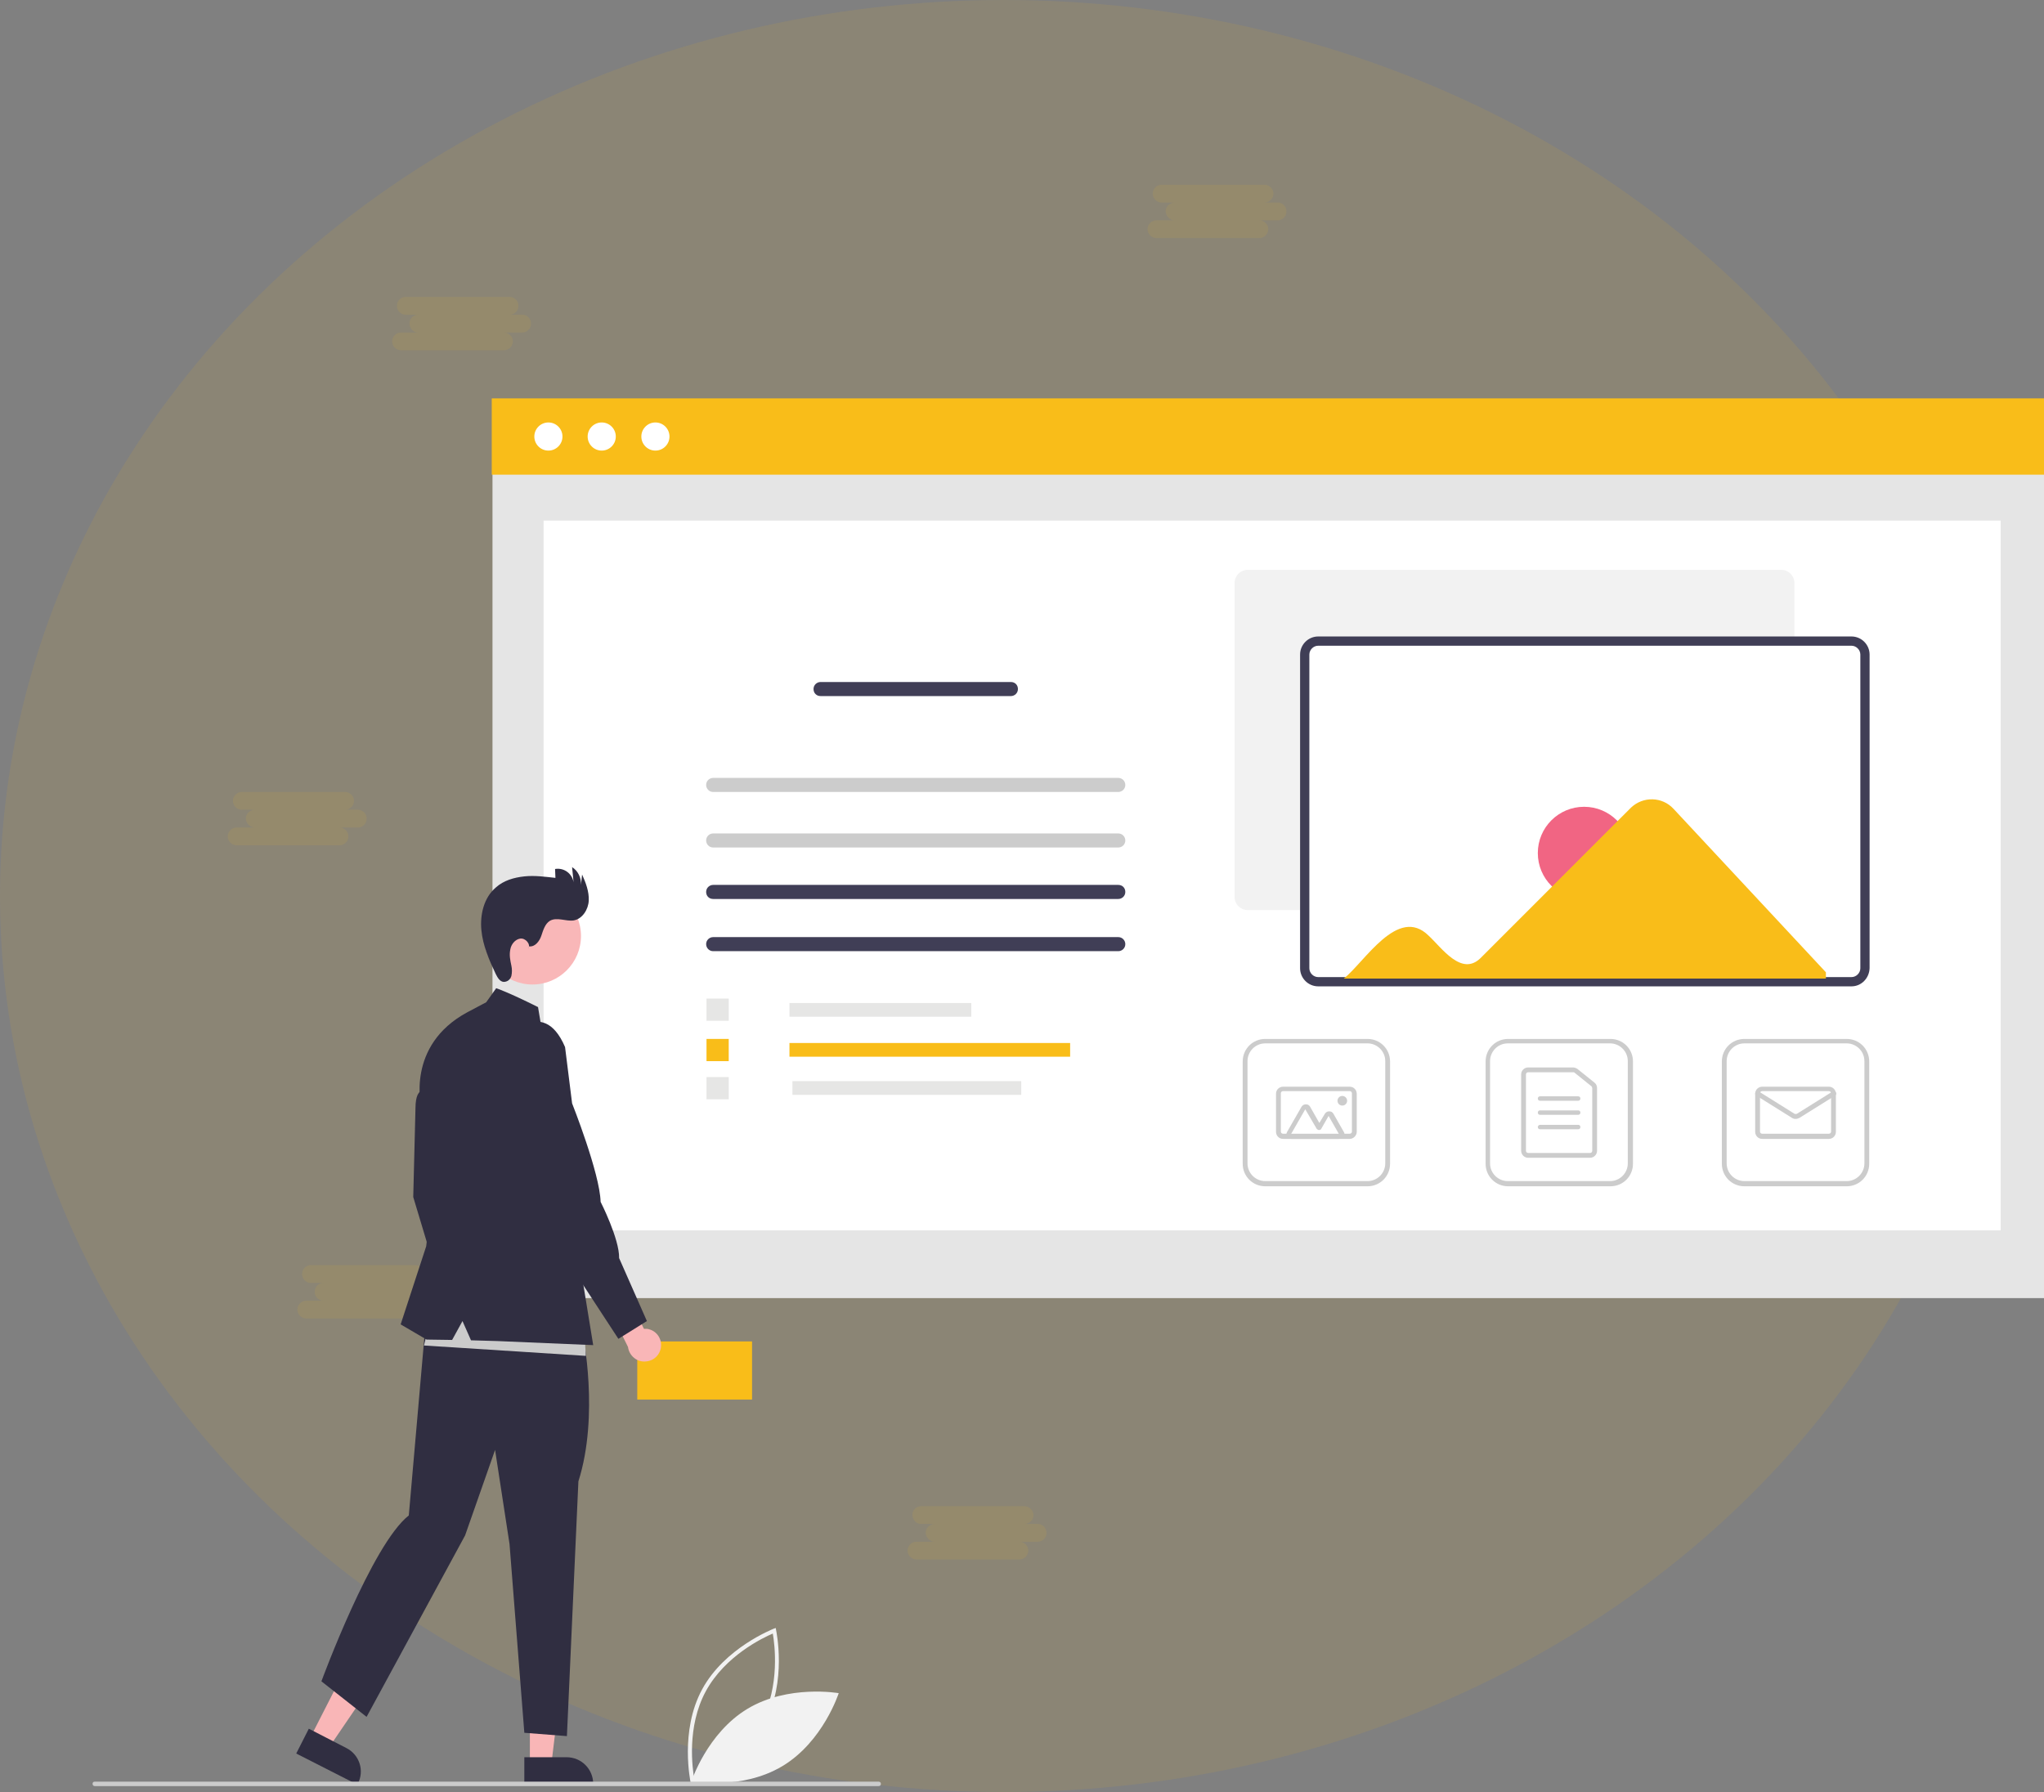 <?xml version="1.0" encoding="utf-8"?>
<!-- Generator: Adobe Illustrator 23.0.1, SVG Export Plug-In . SVG Version: 6.00 Build 0)  -->
<svg version="1.1" id="base" xmlns="http://www.w3.org/2000/svg" xmlns:xlink="http://www.w3.org/1999/xlink" x="0px"
	y="0px" viewBox="0 0 552 484" style="enable-background:new 0 0 552 484;" xml:space="preserve">
	<rect x="0" y="0" width="552" height="484" fill="#808080" stroke="none"/>
	<style type="text/css">
		.st0 {
			opacity: 0.1;
			fill: #F9BD19;
			enable-background: new;
		}

		.st1 {
			fill: #E5E5E5;
		}

		.st2 {
			fill: #FFFFFF;
		}

		.st3 {
			fill: #F9BD19;
		}

		.st4 {
			fill: #403E56;
		}

		.st5 {
			fill: #CCCCCC;
		}

		.st6 {
			fill: #F2F2F2;
		}

		.st7 {
			fill: #F16583;
		}

		.st8 {
			fill: #E6E6E5;
		}

		.st9 {
			fill: #F9B6B7;
		}

		.st10 {
			fill: #302E41;
		}

		.st11 {
			fill: #F9B7B8;
		}

		.st12 {
			fill: #CBCBCB;
		}

		#sc-text-3 {
			transform-origin: left;
			transform-box: fill-box;
			animation: text-1 4s infinite ease;
		}

		#sc-text-4 {
			transform-origin: left;
			transform-box: fill-box;
			animation: text-1 5s infinite ease;
		}

		@keyframes text-1 {
			0% {
				transform: scaleX(1);
			}

			50% {
				transform: scaleX(0.75);
			}

			100% {
				transform: scaleX(1);
			}
		}

		#sc-bullet-text-1 {
			transform-origin: left;
			transform-box: fill-box;
			animation: bullet-point 4s infinite ease;
		}

		#sc-bullet-text-2 {
			transform-origin: left;
			transform-box: fill-box;
			animation: bullet-point 3s infinite ease;
		}

		#sc-bullet-text-3 {
			transform-origin: left;
			transform-box: fill-box;
			animation: bullet-point 5s infinite ease;
		}



		@keyframes bullet-point {
			0% {
				transform: scaleX(1);
			}

			50% {
				transform: scaleX(0.75);
			}

			100% {
				transform: scaleX(1);
			}
		}

		#sc-pic-sun {
			animation: sun-motion 10s infinite linear;
		}

		@keyframes sun-motion {
			0% {
				transform: translate(-40px, -30px);
			}

			80% {
				transform: translate(10px, 10px);
			}

			100% {
				transform: translate(10px, 10px);
			}
		}

		#sc-pic-icon {
			transform-origin: center;
			transform-box: fill-box;
			/* transform: rotate(10deg); */
			animation: pic-icon-motion 10s infinite ease;
		}

		@keyframes pic-icon-motion {
			0% {
				transform: scale(1);
			}

			25% {
				transform: scale(1.1);
			}

			50% {
				transform: scale(1);
			}

			100% {
				transform: scale(1);
			}
		}

		#sc-docs-icon {
			transform-origin: center;
			transform-box: fill-box;
			/* transform: rotate(10deg); */
			animation: docs-icon-motion 10s infinite ease;
		}

		@keyframes docs-icon-motion {
			0% {
				transform: scale(1);
			}

			25% {
				transform: scale(1);
			}

			50% {
				transform: scale(1.1);
			}

			75% {
				transform: scale(1);
			}

			100% {
				transform: scale(1);
			}
		}

		#sc-mailbox-icon {
			transform-origin: center;
			transform-box: fill-box;
			/* transform: rotate(10deg); */
			animation: mailbox-icon-motion 10s infinite ease;
		}

		@keyframes mailbox-icon-motion {
			0% {
				transform: scale(1);
			}

			50% {
				transform: scale(1);
			}

			75% {
				transform: scale(1.1);
			}

			100% {
				transform: scale(1);
			}
		}

		#g-hair {
			transform-origin: center;
			transform-box: fill-box;
			animation: head-motion 5s infinite ease;
		}

		@keyframes head-motion {
			0% {
				transform: rotate(-10deg);
			}

			50% {
				transform: rotate(5deg);
			}

			100% {
				transform: rotate(-10deg);
			}
		}

		#g-right-hand {
			transform-origin: left;
			transform-box: fill-box;
			animation: right-hand-motion 5s infinite ease;
		}

		@keyframes right-hand-motion {
			0% {
				transform: rotate(0deg);
			}

			50% {
				transform: rotate(-5deg);
			}

			100% {
				transform: rotate(0deg);
			}
		}

		#g-right-handpalm {
			transform-origin: center;
			transform-box: fill-box;
			animation: right-handpalm-motion 5s infinite ease;
		}

		@keyframes right-handpalm-motion {
			0% {
				transform: translate(0);
			}

			50% {
				transform: translate(3px, -4px);
			}

			100% {
				transform: translate(0);
			}
		}

		#g-box {
			transform-origin: center;
			transform-box: fill-box;
			animation: box-motion 5s infinite ease;
		}

		@keyframes box-motion {
			0% {
				transform: rotate(0) translate(0);
			}

			50% {
				transform: rotate(-10deg) translate(3px, -4px);
			}

			100% {
				transform: rotate(0) translate(0);
			}
		}

		#deco-1,
		#deco-2,
		#deco-3,
		#deco-4,
		#deco-5 {
			transform-origin: center;
			transform-box: fill-box;
			animation: deco-motion 15s infinite ease;
		}

		@keyframes deco-motion {
			0% {
				transform: translateX(0);
			}

			50% {
				transform: translateX(30px);
			}

			100% {
				transform: translateX(0);
			}
		}
	</style>
	<g id="background">
		<ellipse id="circle" class="st0" cx="271.1" cy="242" rx="271.1" ry="242" />
		<path id="deco-5" class="st0" d="M344.9,54.7h-3.4c1.3,0,2.4-1.1,2.4-2.4c0-1.3-1.1-2.4-2.4-2.4h-27.8c-1.3,0-2.4,1.1-2.4,2.4
		c0,1.3,1.1,2.4,2.4,2.4l0,0h3.4c-1.3,0.1-2.4,1.2-2.3,2.5c0.1,1.2,1.1,2.2,2.3,2.3h-4.8c-1.3,0-2.4,1.1-2.4,2.4
		c0,1.3,1.1,2.4,2.4,2.4h27.8c1.3,0,2.4-1.1,2.4-2.4c0-1.3-1.1-2.4-2.4-2.4h4.8c1.3,0.1,2.5-1,2.5-2.3c0.1-1.3-1-2.5-2.3-2.5
		C345.1,54.7,345,54.7,344.9,54.7z" />
		<path id="deco-4" class="st0" d="M140.9,85h-3.4c1.3,0.1,2.5-1,2.5-2.3c0.1-1.3-1-2.5-2.3-2.5c-0.1,0-0.2,0-0.2,0h-27.8
		c-1.3-0.1-2.5,1-2.5,2.3c-0.1,1.3,1,2.5,2.3,2.5c0.1,0,0.2,0,0.2,0h3.4c-1.3-0.1-2.5,1-2.5,2.3c-0.1,1.3,1,2.5,2.3,2.5
		c0.1,0,0.2,0,0.2,0h-4.8c-1.3,0-2.4,1.1-2.4,2.4c0,1.3,1.1,2.4,2.4,2.4h27.8c1.3,0,2.4-1.1,2.4-2.4c0-1.3-1.1-2.4-2.4-2.4h4.8
		c1.3,0.1,2.5-1,2.5-2.3c0.1-1.3-1-2.5-2.3-2.5C141.1,85,141,85,140.9,85L140.9,85z" />
		<path id="deco-3" class="st0" d="M280.2,411.6h-3.4c1.3-0.1,2.4-1.2,2.3-2.5c-0.1-1.2-1.1-2.2-2.3-2.3h-27.9
		c-1.3-0.1-2.5,1-2.5,2.3s1,2.5,2.3,2.5c0.1,0,0.2,0,0.2,0h3.4c-1.3,0.1-2.4,1.2-2.3,2.5c0.1,1.2,1.1,2.2,2.3,2.3h-4.8
		c-1.3,0-2.4,1.1-2.4,2.4c0,1.3,1.1,2.4,2.4,2.4c0,0,0,0,0,0h27.8c1.3,0,2.4-1.1,2.4-2.4c0-1.3-1.1-2.4-2.4-2.4h4.8
		c1.3,0.1,2.5-1,2.5-2.3c0.1-1.3-1-2.5-2.3-2.5C280.4,411.6,280.3,411.6,280.2,411.6z" />
		<path id="deco-2" class="st0" d="M96.6,218.7h-3.4c1.3,0,2.4-1.1,2.4-2.4s-1.1-2.4-2.4-2.4H65.3c-1.3,0-2.4,1.1-2.4,2.4
		s1.1,2.4,2.4,2.4l0,0h3.4c-1.3,0.1-2.4,1.2-2.3,2.5c0.1,1.2,1.1,2.2,2.3,2.3h-4.8c-1.3,0-2.4,1.1-2.4,2.4c0,1.3,1.1,2.4,2.4,2.4
		h27.8c1.3,0,2.4-1.1,2.4-2.4c0-1.3-1.1-2.4-2.4-2.4h4.8c1.3,0.1,2.5-1,2.5-2.3c0.1-1.3-1-2.5-2.3-2.5
		C96.7,218.7,96.6,218.7,96.6,218.7z" />
		<path id="deco-1" class="st0" d="M115.4,346.5h-3.4c1.3,0.1,2.5-1,2.5-2.3c0.1-1.3-1-2.5-2.3-2.5c-0.1,0-0.2,0-0.2,0H84.1
		c-1.3-0.1-2.5,1-2.5,2.3c-0.1,1.3,1,2.5,2.3,2.5c0.1,0,0.2,0,0.2,0h3.4c-1.3-0.1-2.5,1-2.5,2.3c-0.1,1.3,1,2.5,2.3,2.5
		c0.1,0,0.2,0,0.2,0h-4.8c-1.3,0-2.4,1.1-2.4,2.4c0,1.3,1.1,2.4,2.4,2.4h27.8c1.3,0,2.4-1.1,2.4-2.4c0-1.3-1.1-2.4-2.4-2.4h4.8
		c1.3,0.1,2.5-1,2.5-2.3c0.1-1.3-1-2.5-2.3-2.5C115.5,346.5,115.4,346.5,115.4,346.5L115.4,346.5z" />
	</g>
	<g id="screen">
		<rect id="sc-body" x="133" y="120.9" class="st1" width="419.1" height="229.7" />
		<rect id="sc-content" x="146.8" y="140.6" class="st2" width="393.5" height="191.7" />
		<rect id="sc-header" x="132.8" y="107.6" class="st3" width="419.3" height="20.6" />
		<circle id="sc-btn-1" class="st2" cx="148.1" cy="117.9" r="3.8" />
		<circle id="sc-btn-2" class="st2" cx="162.5" cy="117.9" r="3.8" />
		<circle id="sc-btn-3" class="st2" cx="177" cy="117.9" r="3.8" />
		<path id="sc-title" class="st4" d="M221.6,184.2c-1,0-1.9,0.8-1.9,1.9s0.8,1.9,1.9,1.9l0,0H273c1,0,1.9-0.8,1.9-1.9
		s-0.8-1.9-1.9-1.9H221.6z" />
		<path id="sc-text-1" class="st5" d="M192.6,210.1c-1,0-1.9,0.8-1.9,1.9c0,1,0.8,1.9,1.9,1.9H302c1,0,1.9-0.8,1.9-1.9
		c0-1-0.8-1.9-1.9-1.9H192.6z" />
		<path id="sc-text-2" class="st5" d="M192.6,225.1c-1,0-1.9,0.8-1.9,1.9c0,1,0.8,1.9,1.9,1.9H302c1,0,1.9-0.8,1.9-1.9
		c0-1-0.8-1.9-1.9-1.9H192.6z" />
		<path id="sc-text-3" class="st4" d="M192.6,239c-1,0-1.9,0.8-1.9,1.9s0.8,1.9,1.9,1.9H302c1,0,1.9-0.8,1.9-1.9s-0.8-1.9-1.9-1.9
		H192.6z" />
		<path id="sc-text-4" class="st4" d="M192.6,253.1c-1,0-1.9,0.8-1.9,1.9c0,1,0.8,1.9,1.9,1.9H302c1,0,1.9-0.8,1.9-1.9
		c0-1-0.8-1.9-1.9-1.9H192.6z" />
		<path id="sc-pic-shadow" class="st6" d="M481,245.8H337c-2,0-3.6-1.6-3.6-3.6v-84.7c0-2,1.6-3.6,3.6-3.6h144c2,0,3.6,1.6,3.6,3.6
		v84.7C484.7,244.2,483,245.8,481,245.8z" />
		<path id="sc-pic-bg" class="st2" d="M500,265.2H356c-2,0-3.6-1.6-3.6-3.6v-84.7c0-2,1.6-3.6,3.6-3.6h144c2,0,3.6,1.6,3.6,3.6v84.7
		C503.6,263.5,502,265.2,500,265.2z" />
		<path id="sc-pic-border" class="st4" d="M500,266.4H356c-2.7,0-4.9-2.2-4.9-4.9v-84.7c0-2.7,2.2-4.9,4.9-4.9h144
		c2.7,0,4.9,2.2,4.9,4.9v84.7C504.8,264.2,502.7,266.4,500,266.4z M356,174.4c-1.3,0-2.4,1.1-2.4,2.4v84.7c0,1.3,1.1,2.4,2.4,2.4
		h144c1.3,0,2.4-1.1,2.4-2.4v-84.7c0-1.3-1.1-2.4-2.4-2.4L356,174.4z" />
		<circle id="sc-pic-sun" class="st7" cx="427.8" cy="230.4" r="12.5" />
		<path id="sc-pic-mountain" class="st3" d="M451.9,218.4c-3-3.2-8.1-3.4-11.4-0.3c0,0-0.1,0.1-0.1,0.1l-40.5,40.5
		c-5.2,5.2-10.6-2.8-14.1-6c-8.3-8.2-17.3,7.2-22.9,11.6h130.2v-1.7L451.9,218.4z" />
		<g id="sc-pic-icon">
			<path class="st5" d="M369.3,320.4h-27.6c-3.4,0-6.1-2.7-6.1-6.1v-27.6c0-3.4,2.7-6.1,6.1-6.1h27.6c3.4,0,6.1,2.7,6.1,6.1v27.6
			C375.4,317.7,372.7,320.4,369.3,320.4z M341.7,281.8c-2.7,0-4.8,2.2-4.8,4.8v27.6c0,2.7,2.2,4.8,4.8,4.8h27.6
			c2.7,0,4.8-2.2,4.8-4.8v-27.6c0-2.7-2.2-4.8-4.8-4.8H341.7z" />
			<path class="st5" d="M364.5,307.6h-18c-1.1,0-1.9-0.9-1.9-1.9v-10.3c0-1.1,0.9-1.9,1.9-1.9h18c1.1,0,1.9,0.9,1.9,1.9v10.3
			C366.4,306.7,365.5,307.6,364.5,307.6z M346.5,294.7c-0.4,0-0.6,0.3-0.6,0.6v10.3c0,0.4,0.3,0.6,0.6,0.6h18c0.4,0,0.6-0.3,0.6-0.6
			v-10.3c0-0.4-0.3-0.6-0.6-0.6H346.5z" />
			<path class="st5" d="M361.6,307.6h-12.9c-0.7,0-1.3-0.6-1.3-1.3c0-0.2,0.1-0.4,0.2-0.6l3.9-6.8c0.4-0.6,1.1-0.8,1.8-0.5
			c0.2,0.1,0.4,0.3,0.5,0.5l2.5,4.4l1.5-2.5c0.4-0.6,1.1-0.8,1.8-0.5c0.2,0.1,0.4,0.3,0.5,0.5l2.8,4.9c0.4,0.6,0.1,1.4-0.5,1.8
			C362.1,307.5,361.9,307.6,361.6,307.6L361.6,307.6z M361.6,306.3L361.6,306.3l-2.8-4.9l-2,3.5c-0.1,0.2-0.3,0.3-0.6,0.3l0,0
			c-0.2,0-0.4-0.1-0.6-0.3l-3.1-5.3l-3.9,6.8H361.6z" />
			<circle class="st5" cx="362.5" cy="297.3" r="1.3" />
		</g>
		<g id="sc-docs-icon">
			<path class="st5" d="M434.9,320.4h-27.6c-3.4,0-6.1-2.7-6.1-6.1v-27.6c0-3.4,2.7-6.1,6.1-6.1h27.6c3.4,0,6.1,2.7,6.1,6.1v27.6
			C441,317.7,438.3,320.4,434.9,320.4z M407.2,281.8c-2.7,0-4.8,2.2-4.8,4.8v27.6c0,2.7,2.2,4.8,4.8,4.8h27.6c2.7,0,4.8-2.2,4.8-4.8
			v-27.6c0-2.7-2.2-4.8-4.8-4.8H407.2z" />
			<path class="st5"
				d="M429.4,312.7h-16.7c-1.1,0-1.9-0.9-1.9-1.9v-20.6c0-1.1,0.9-1.9,1.9-1.9h12.1c0.4,0,0.9,0.2,1.2,0.4l4.6,3.7
			c0.5,0.4,0.7,0.9,0.7,1.5v16.9C431.3,311.8,430.5,312.7,429.4,312.7z M412.7,289.6c-0.4,0-0.6,0.3-0.6,0.6v20.6
			c0,0.4,0.3,0.6,0.6,0.6h16.7c0.4,0,0.6-0.3,0.6-0.6v-16.9c0-0.2-0.1-0.4-0.2-0.5l-4.6-3.7c-0.1-0.1-0.3-0.1-0.4-0.1H412.7z" />
			<path class="st5" d="M426.2,297.3h-10.3c-0.4,0-0.6-0.3-0.6-0.6c0-0.4,0.3-0.6,0.6-0.6h10.3c0.4,0,0.6,0.3,0.6,0.6
			C426.8,297,426.6,297.3,426.2,297.3z" />
			<path class="st5" d="M426.2,301.1h-10.3c-0.4,0-0.6-0.3-0.6-0.6c0-0.4,0.3-0.6,0.6-0.6h10.3c0.4,0,0.6,0.3,0.6,0.6
			C426.8,300.8,426.6,301.1,426.2,301.1z" />
			<path class="st5"
				d="M426.2,305h-10.3c-0.4,0-0.6-0.3-0.6-0.6s0.3-0.6,0.6-0.6h10.3c0.4,0,0.6,0.3,0.6,0.6S426.6,305,426.2,305z" />
		</g>
		<g id="sc-mailbox-icon">
			<path class="st5"
				d="M484.9,302.2c-0.4,0-0.7-0.1-1-0.3l-9.6-6c-0.3-0.2-0.4-0.6-0.2-0.9c0.2-0.3,0.6-0.4,0.9-0.2l9.6,6
			c0.2,0.1,0.5,0.1,0.7,0l9.6-6c0.3-0.2,0.7-0.1,0.9,0.2c0.2,0.3,0.1,0.7-0.2,0.9l-9.6,6C485.6,302.1,485.3,302.2,484.9,302.2z" />
			<path class="st5" d="M498.7,320.4h-27.6c-3.4,0-6.1-2.7-6.1-6.1v-27.6c0-3.4,2.7-6.1,6.1-6.1h27.6c3.4,0,6.1,2.7,6.1,6.1v27.6
			C504.8,317.7,502.1,320.4,498.7,320.4z M471.1,281.8c-2.7,0-4.8,2.2-4.8,4.8v27.6c0,2.7,2.2,4.8,4.8,4.8h27.6
			c2.7,0,4.8-2.2,4.8-4.8v-27.6c0-2.7-2.2-4.8-4.8-4.8H471.1z" />
			<path class="st5" d="M493.9,307.6h-18c-1.1,0-1.9-0.9-1.9-1.9v-10.3c0-1.1,0.9-1.9,1.9-1.9h18c1.1,0,1.9,0.9,1.9,1.9v10.3
			C495.8,306.7,495,307.6,493.9,307.6z M475.9,294.7c-0.4,0-0.6,0.3-0.6,0.6v10.3c0,0.4,0.3,0.6,0.6,0.6h18c0.4,0,0.6-0.3,0.6-0.6
			v-10.3c0-0.4-0.3-0.6-0.6-0.6H475.9z" />
		</g>
		<rect id="sc-bullet-text-1" x="213.2" y="270.9" class="st8" width="49.1" height="3.7" />
		<rect id="sc-bullet-text-2" x="213.2" y="281.7" class="st3" width="75.8" height="3.7" />
		<rect id="sc-bullet-text-3" x="214" y="292" class="st8" width="61.8" height="3.7" />
		<rect id="sc-bullet-1" x="190.8" y="269.7" class="st8" width="6" height="6" />
		<rect id="sc-bullet-2" x="190.8" y="280.6" class="st3" width="6" height="6" />
		<rect id="sc-bullet-3" x="190.8" y="290.9" class="st8" width="6" height="6" />
	</g>
	<g id="guy">
		<path id="g-leave-2" class="st6" d="M186.5,481.4c0-0.1-3-13.8,3.1-25.1c6.1-11.3,19.2-16.3,19.3-16.4l0.6-0.2l0.1,0.6
		c0,0.1,3,13.8-3.1,25.1c-6.1,11.3-19.2,16.3-19.3,16.4l-0.6,0.2L186.5,481.4z M208.7,441.2c-2.6,1.1-12.9,6-18.1,15.6
		c-5.2,9.6-3.6,20.9-3.1,23.7c2.6-1.1,12.9-6,18.1-15.6C210.7,455.3,209.2,444,208.7,441.2L208.7,441.2z" />
		<path id="g-leave-1" class="st6" d="M201.9,461.5c-11,6.6-15.2,19.7-15.2,19.7s13.6,2.4,24.6-4.2c11-6.6,15.2-19.7,15.2-19.7
		S212.9,454.9,201.9,461.5z" />
		<path id="g-box" class="st3" d="M172.1,378h31v-15.7h-31V378z" />
		<path id="g-right-handpalm" class="st9" d="M178.5,363.8c0.3-2.4-1.4-4.6-3.8-4.9c-0.3,0-0.5,0-0.8,0l-4.4-9.1l-6.2,1.3l6.3,12.7
		c0.3,2.4,2.5,4.2,4.9,3.9C176.7,367.5,178.3,365.8,178.5,363.8L178.5,363.8z" />
		<polygon id="g-left-leg" class="st9" points="83.8,469.3 88.9,471.9 101.5,453.4 93.9,449.5 	" />
		<path id="g-left-shoes" class="st10"
			d="M83.4,466.9l10.1,5.2l0,0c3.6,1.8,5,6.2,3.1,9.7l-0.1,0.2L80,473.6L83.4,466.9z" />
		<polygon id="g-right-leg" class="st9" points="143.1,476.5 148.9,476.5 151.6,454.2 143.1,454.2 	" />
		<path id="g-right-shoes" class="st10" d="M141.6,474.6l11.4,0h0c4,0,7.2,3.2,7.2,7.2v0.2l-18.6,0L141.6,474.6z" />
		<path id="g-left-hand" class="st10"
			d="M116.1,295.1c0,0-3.9-3-3.9,4.3l-0.6,23.9l6.8,22.6l4-7.3l-1.6-15.9L116.1,295.1z" />
		<path id="g-pants" class="st10" d="M157.4,360.4c0,0,4.5,21.8-1.2,39.7l-3.1,68.8l-11.5-0.9l-4-51l-3.9-25.4l-8.1,23.1l-26.6,49
		l-12.2-9.6c0,0,13.6-37,23.6-44.8l5-57.2L157.4,360.4z" />
		<circle id="g-face" class="st11" cx="143.8" cy="252.8" r="13.1" />
		<path id="g-hair" class="st10" d="M142.9,255.6c1.6,0.2,2.8-1.4,3.3-2.9c0.5-1.5,1-3.2,2.3-4c1.9-1.1,4.3,0.2,6.4-0.1
		c2.4-0.4,4-3,4.1-5.4c0.1-2.4-0.8-4.8-1.8-7l-0.3,2.8c0.1-1.9-0.8-3.8-2.4-4.8l0.4,4.1c-0.4-2.4-2.6-4-5-3.6c0,0,0,0,0,0l0.1,2.4
		c-2.8-0.3-5.6-0.7-8.4-0.4c-2.8,0.3-5.6,1.1-7.7,3c-3.2,2.7-4.3,7.3-3.9,11.5c0.4,4.2,2.1,8.1,3.9,11.9c0.5,1,1.1,2,2.1,2.1
		c1,0,1.8-0.6,2.1-1.6c0.2-0.9,0.2-1.9,0-2.8c-0.3-1.4-0.6-2.8-0.3-4.3c0.2-1.4,1.3-2.8,2.7-3c1.4-0.2,2.9,1.5,2.2,2.7L142.9,255.6z
		" />
		<polygon id="g-shirt-btm" class="st12" points="158.2,366.2 114.5,363.4 117.8,349.7 157.8,358.7 	" />
		<path id="g-shirt" class="st10" d="M131.3,270.7l2.7-3.8c0,0,3.1,1,11.3,5.1l0.6,3.6l14.3,87.7l-25.9-1.1l-7.1-0.2l-2.3-5.2
		l-2.8,5.1l-6.9-0.1l-7-4.1l6.9-21.1l2.2-19.3l-3.5-18.2c0,0-4.3-16.7,12.4-25.7L131.3,270.7z" />
		<!-- <polygon id="g-sleeve" class="st12" points="167.2,359.1 168.1,362.4 174.7,358.2 172.2,355.3 	" /> -->
		<path id="g-right-hand" class="st10" d="M136.2,281.3c0,0,10.2-13,16.4,1.5l1.9,15.2c0,0,7.5,18.9,7.7,26.6c0,0,5.1,10,5,15.2
		l7.5,17l-7.7,4.8l-21.3-32.6L136.2,281.3z" />
		<path id="g-ground" class="st12" d="M237.3,482.4H25.6c-0.3,0-0.6-0.2-0.6-0.6s0.2-0.6,0.6-0.6h211.7c0.3,0,0.6,0.2,0.6,0.6
		S237.6,482.4,237.3,482.4z" />
	</g>
</svg>
